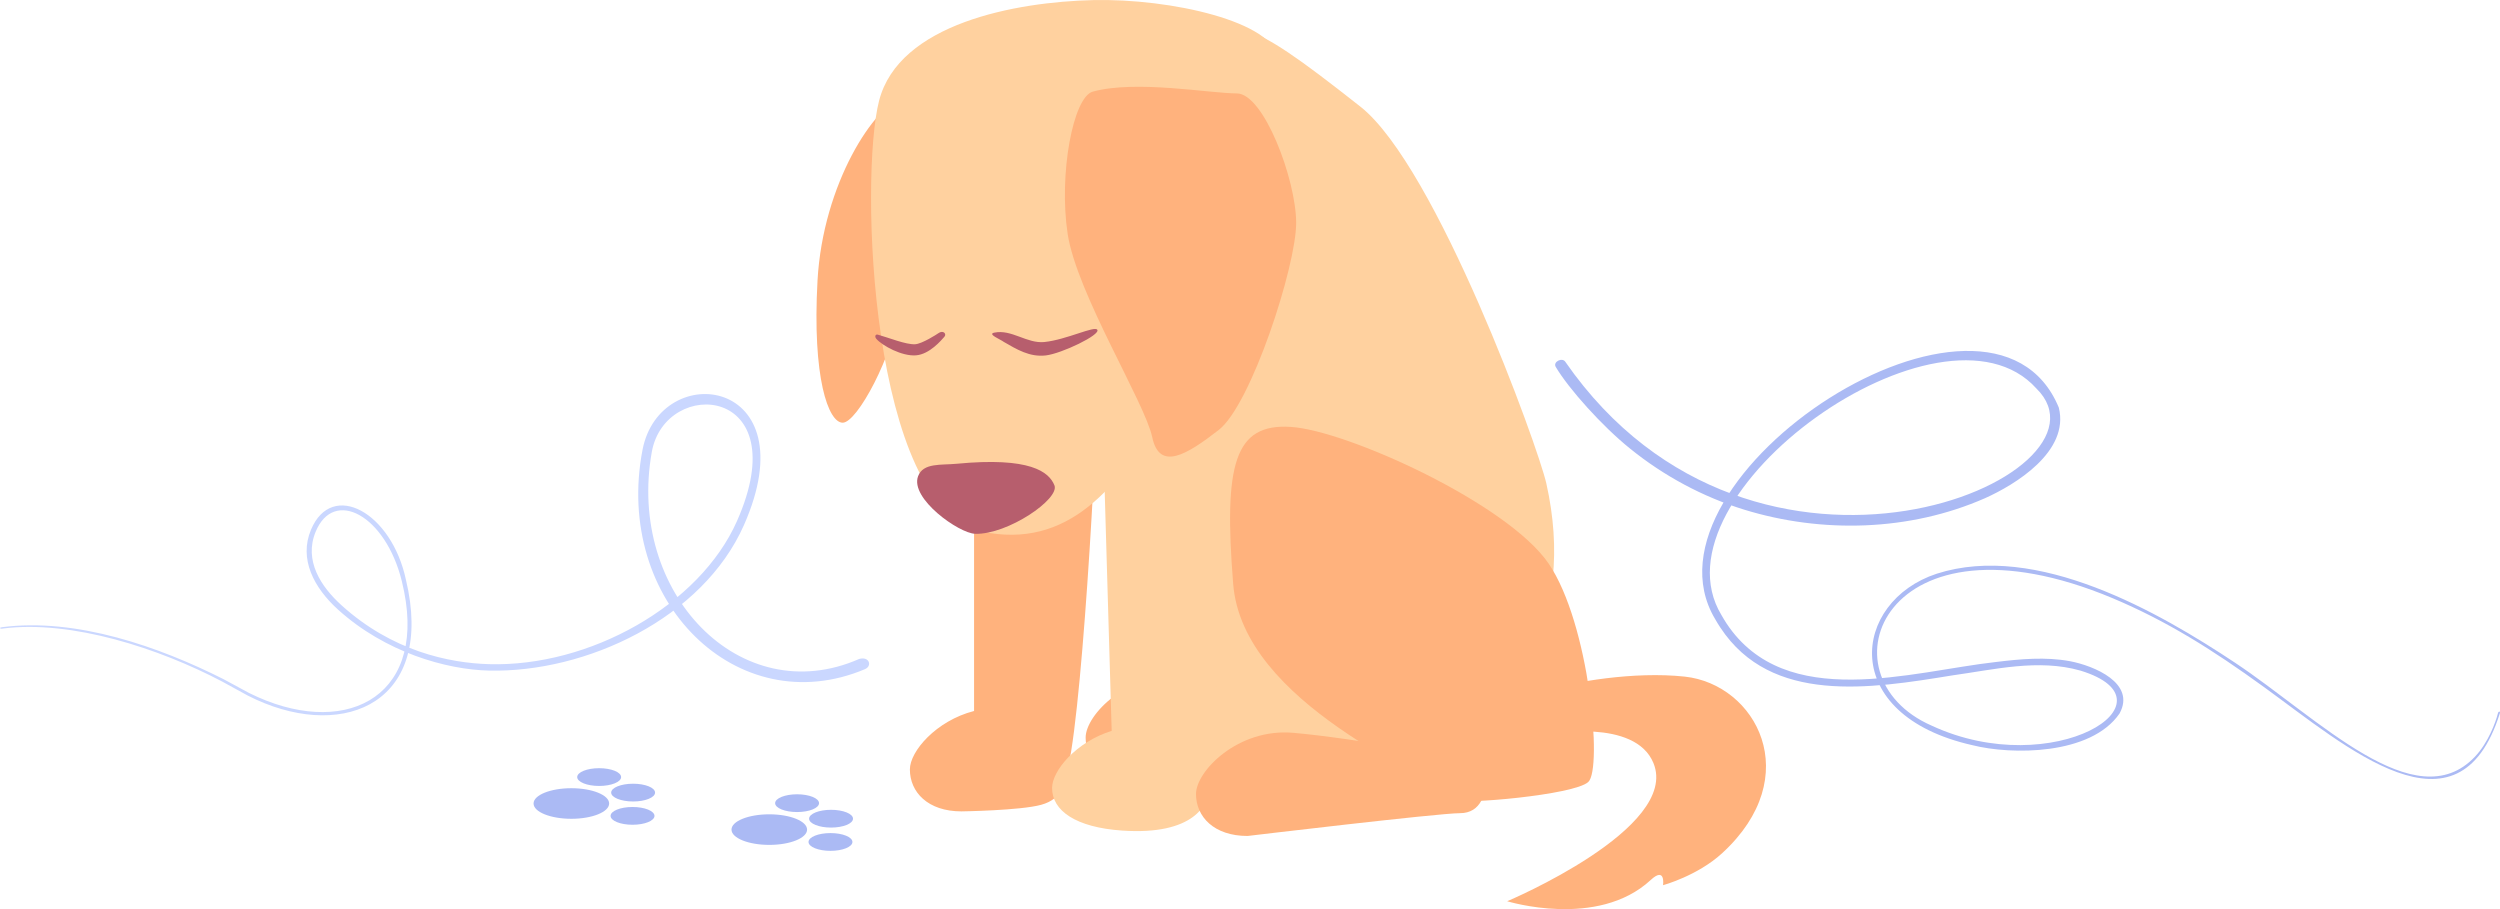 <svg data-name="Layer 2" xmlns="http://www.w3.org/2000/svg" viewBox="0 0 3348.03 1217.55">
  <g stroke-width="0" data-name="Layer 1">
    <path d="M1469.96 483.35c-3.21-54.62-165.48 147.8-165.48 147.8v321.01c-51 13.15-85.95 54.16-85.95 78.22 0 30.52 24.1 56.23 69.08 56.23 0 0 78.97-1.1 106.84-8.84 28.92-8.03 31.23-28.66 36.15-50.61 20.89-93.18 42.06-498.02 39.36-543.82zm53.02 560.68c-44.98 0-69.08-25.7-69.08-56.23s56.23-88.36 130.13-81.93c73.9 6.43 258.65 35.34 258.65 57.84s-6.43 49.8-35.34 49.8-284.36 30.52-284.36 30.52z" fill="#ffb27d"/>
    <path d="M1535.83 33.51c133.34 1.61 119.69-21.69 285.97 109.25 101.87 80.22 238.08 455.76 249.02 504.46 81.93 364.69-338.59 488.35-441.8 393.6-220.5-202.43 81.93-724.55 16.07-785.6-65.87-61.05-109.25-221.7-109.25-221.7z" fill="#ffd19f"/>
    <path d="M1656.37 495.4c-3.21-54.62-182.34-21.69-182.34-21.69l14.75 505.08c-47.64 14.72-79.82 53.4-79.82 76.49 0 30.52 31.8 52.77 93.78 57.03 96.39 6.63 116.67-35.34 116.67-57.84 0-7.91 39.68-512.73 36.95-559.08z" fill="#ffd19f"/>
    <path d="M2066.78 925.11c39.99-12.07 121.55-26.25 189.35-18.99 95.38 10.22 162.77 133.36 50.04 236.62-32.98 30.21-78.98 42.72-78.98 42.72s3.59-25.63-16.57-6.95c-71.17 65.9-192.17 28.43-192.17 28.43s231.69-97.63 195.88-184.99c-24.86-60.64-140.06-38.69-140.06-38.69l-7.49-58.15zm-856.28-795.2c-38.56 9.64-108.44 115.67-115.67 245.8-7.23 130.13 14.46 190.38 33.74 190.38s67.48-89.16 77.11-156.64c9.64-67.48 4.82-279.54 4.82-279.54z" fill="#ffb27d"/>
    <path d="M1314.59 711.83c115.67 24.5 183.95-57.84 248.21-169.49 45.77-79.53 154.23-412.08 149.41-462.69C1707.4 29.05 1567.63-2.28 1464 .13c-103.62 2.41-260.26 31.33-286.77 134.95-26.51 103.62-11.84 545.15 137.36 576.75z" fill="#ffd19f"/>
    <path d="M1670.78 1119.54c-44.98 0-69.08-25.7-69.08-56.23s56.23-88.36 130.13-81.93c73.9 6.43 258.65 35.34 258.65 57.84s-6.43 49.8-35.34 49.8-284.36 30.52-284.36 30.52z" fill="#ffb27d"/>
    <path d="M1331.53 445.47c23.28-4.82 43.83 15.01 67.16 12.57 29.68-3.11 67.22-22.04 70.77-16.46 5.02 6.66-47.82 31.98-68.89 34.41-21.71 2.51-38.98-8.16-56.44-18.21-3.72-3.09-22.43-10.27-12.6-12.31zm-66.81 5.55c-4.1 4.61-19.72 23.37-37.97 24.86-18.74 1.53-45.15-12.95-53.08-22.01-2.82-3.22-1.19-6.57 1.84-5.73 14.71 4.08 37.65 13.53 50.02 12.88 9.14-.48 29.07-13.27 31.03-14.71 6.48-4.76 11.66.77 8.16 4.7zm16.07 170.09c99-9.54 124.11 10.84 131.34 28.92s-62.45 66.07-106.13 64.86c-21.71-.6-87.65-47.29-76.51-77.11 6.83-18.27 30.78-14.69 51.31-16.67z" fill="#b75e6d"/>
    <path d="M1463.53 122.68c58.12-15.85 156.64 2.41 192.79 2.41s79.52 115.67 79.52 173.51-60.25 243.39-103.62 277.13c-43.38 33.74-79.52 55.43-89.16 9.64s-101.21-192.79-113.26-272.31c-12.05-79.52 7.23-183.15 33.74-190.38zm485.18 948.67c-34.17-34.17-284.36-128.52-297.21-289.18-12.85-160.65 1.61-215.28 77.11-210.46 75.51 4.82 290.79 102.82 345.41 183.15s72.29 274.72 53.02 292.39c-19.28 17.67-171.9 30.52-178.33 24.1z" fill="#ffb27d"/>
    <path d="M1158.46 896.11c-170.78 72.13-336.84-90.93-298.03-293.5 23.56-122.94 223.56-98 135.88 100.59-55.08 124.75-211.44 197.93-341.71 194.86-56.74-1.33-138.62-24.28-202.12-81.87-32.01-29.02-52.46-67.58-36-106.76 28.21-67.18 108.21-23.18 127.23 67.38.68 3.19 2.43 11.34 3.09 14.46 29.32 156.21-94.67 201.75-214.86 140.31l-34.28-18.77c-83.52-44.05-201.65-83.04-294.19-71.02-.94.81-6.71-.66-.93-1.82 99.7-13.13 211.43 26.56 296.83 69.58l34.36 18.57c123.96 61.75 236.36 9.48 207.49-135.81-.67-3.05-2.45-11.13-3.12-14.18-21.88-88.35-91.05-125.05-115.38-65.98-15.87 38.55 7 73.39 34.58 98.38 67.86 61.49 144.1 77.37 197.52 78.92 134.58 3.91 282.11-78.57 332.19-191.69 80.51-181.87-95.96-193.63-114.09-92.53-33.83 188.66 118.88 347.12 277.78 277.22 13.5-3.67 17.7 9.31 7.76 13.65z" fill="#cad7ff"/>
    <path d="M2096.19 484.38c254.5 367.06 751.01 153.37 630.97 35.88-125.71-139.66-520.01 141.17-421.75 303.49 2.13 3.94 4.6 7.65 6.97 11.43 79.27 118.89 247.91 63.89 360.77 51.35 33-4.01 66.17-7.06 98.95-1.06 32.38 6.16 88.67 29.47 66.42 70.05-38.58 56.14-144.9 55.62-197.01 42.45-180.67-40.71-161.28-192.45-47.82-229.66 134-43 298.65 52.18 399.68 119.33 111.62 74.19 241.08 209.7 320.96 125.9 18-18.88 27.96-46.44 30.94-58.35.71-2.82 3.55-3.11 2.53.12-55.82 177.06-204.88 45.18-316.31-35.55-68.95-49.95-129.76-88.13-202.05-118.59-306.39-128.42-395.31 104.19-242.22 170.75 162.26 75.12 334.32-32.66 198.76-73.89-56.37-15.99-115.31-1.3-171.94 6.55-109.03 17.77-241.87 39.13-309.96-63.87-2.51-3.97-5.12-7.89-7.36-12.01-113.22-190.61 369.28-503.94 460.5-282.76 14.55 59.05-58.89 103.33-98.72 121.19-101.31 44.57-218.75 47.35-322.52 15.45-55.7-17.19-107.82-45.25-153.12-81.93-37.39-30.1-82.05-80.04-99.37-109.23-4.12-6.94 8.57-13.07 12.68-7.06z" fill="#abbaf4"/>
    <g fill="#abbaf4">
      <ellipse cx="765.16" cy="1076.06" rx="50.61" ry="20.48"/>
      <ellipse cx="802.39" cy="1040.67" rx="29.4" ry="11.9"/>
      <ellipse cx="847.88" cy="1061.46" rx="29.4" ry="11.9"/>
      <ellipse cx="847.1" cy="1092.63" rx="29.4" ry="11.9"/>
    </g>
    <g fill="#abbaf4">
      <ellipse cx="1030.24" cy="1111.01" rx="50.61" ry="20.48"/>
      <ellipse cx="1067.47" cy="1075.61" rx="29.4" ry="11.9"/>
      <ellipse cx="1112.96" cy="1096.4" rx="29.4" ry="11.9"/>
      <ellipse cx="1112.18" cy="1127.57" rx="29.4" ry="11.9"/>
    </g>
  </g>
</svg>
